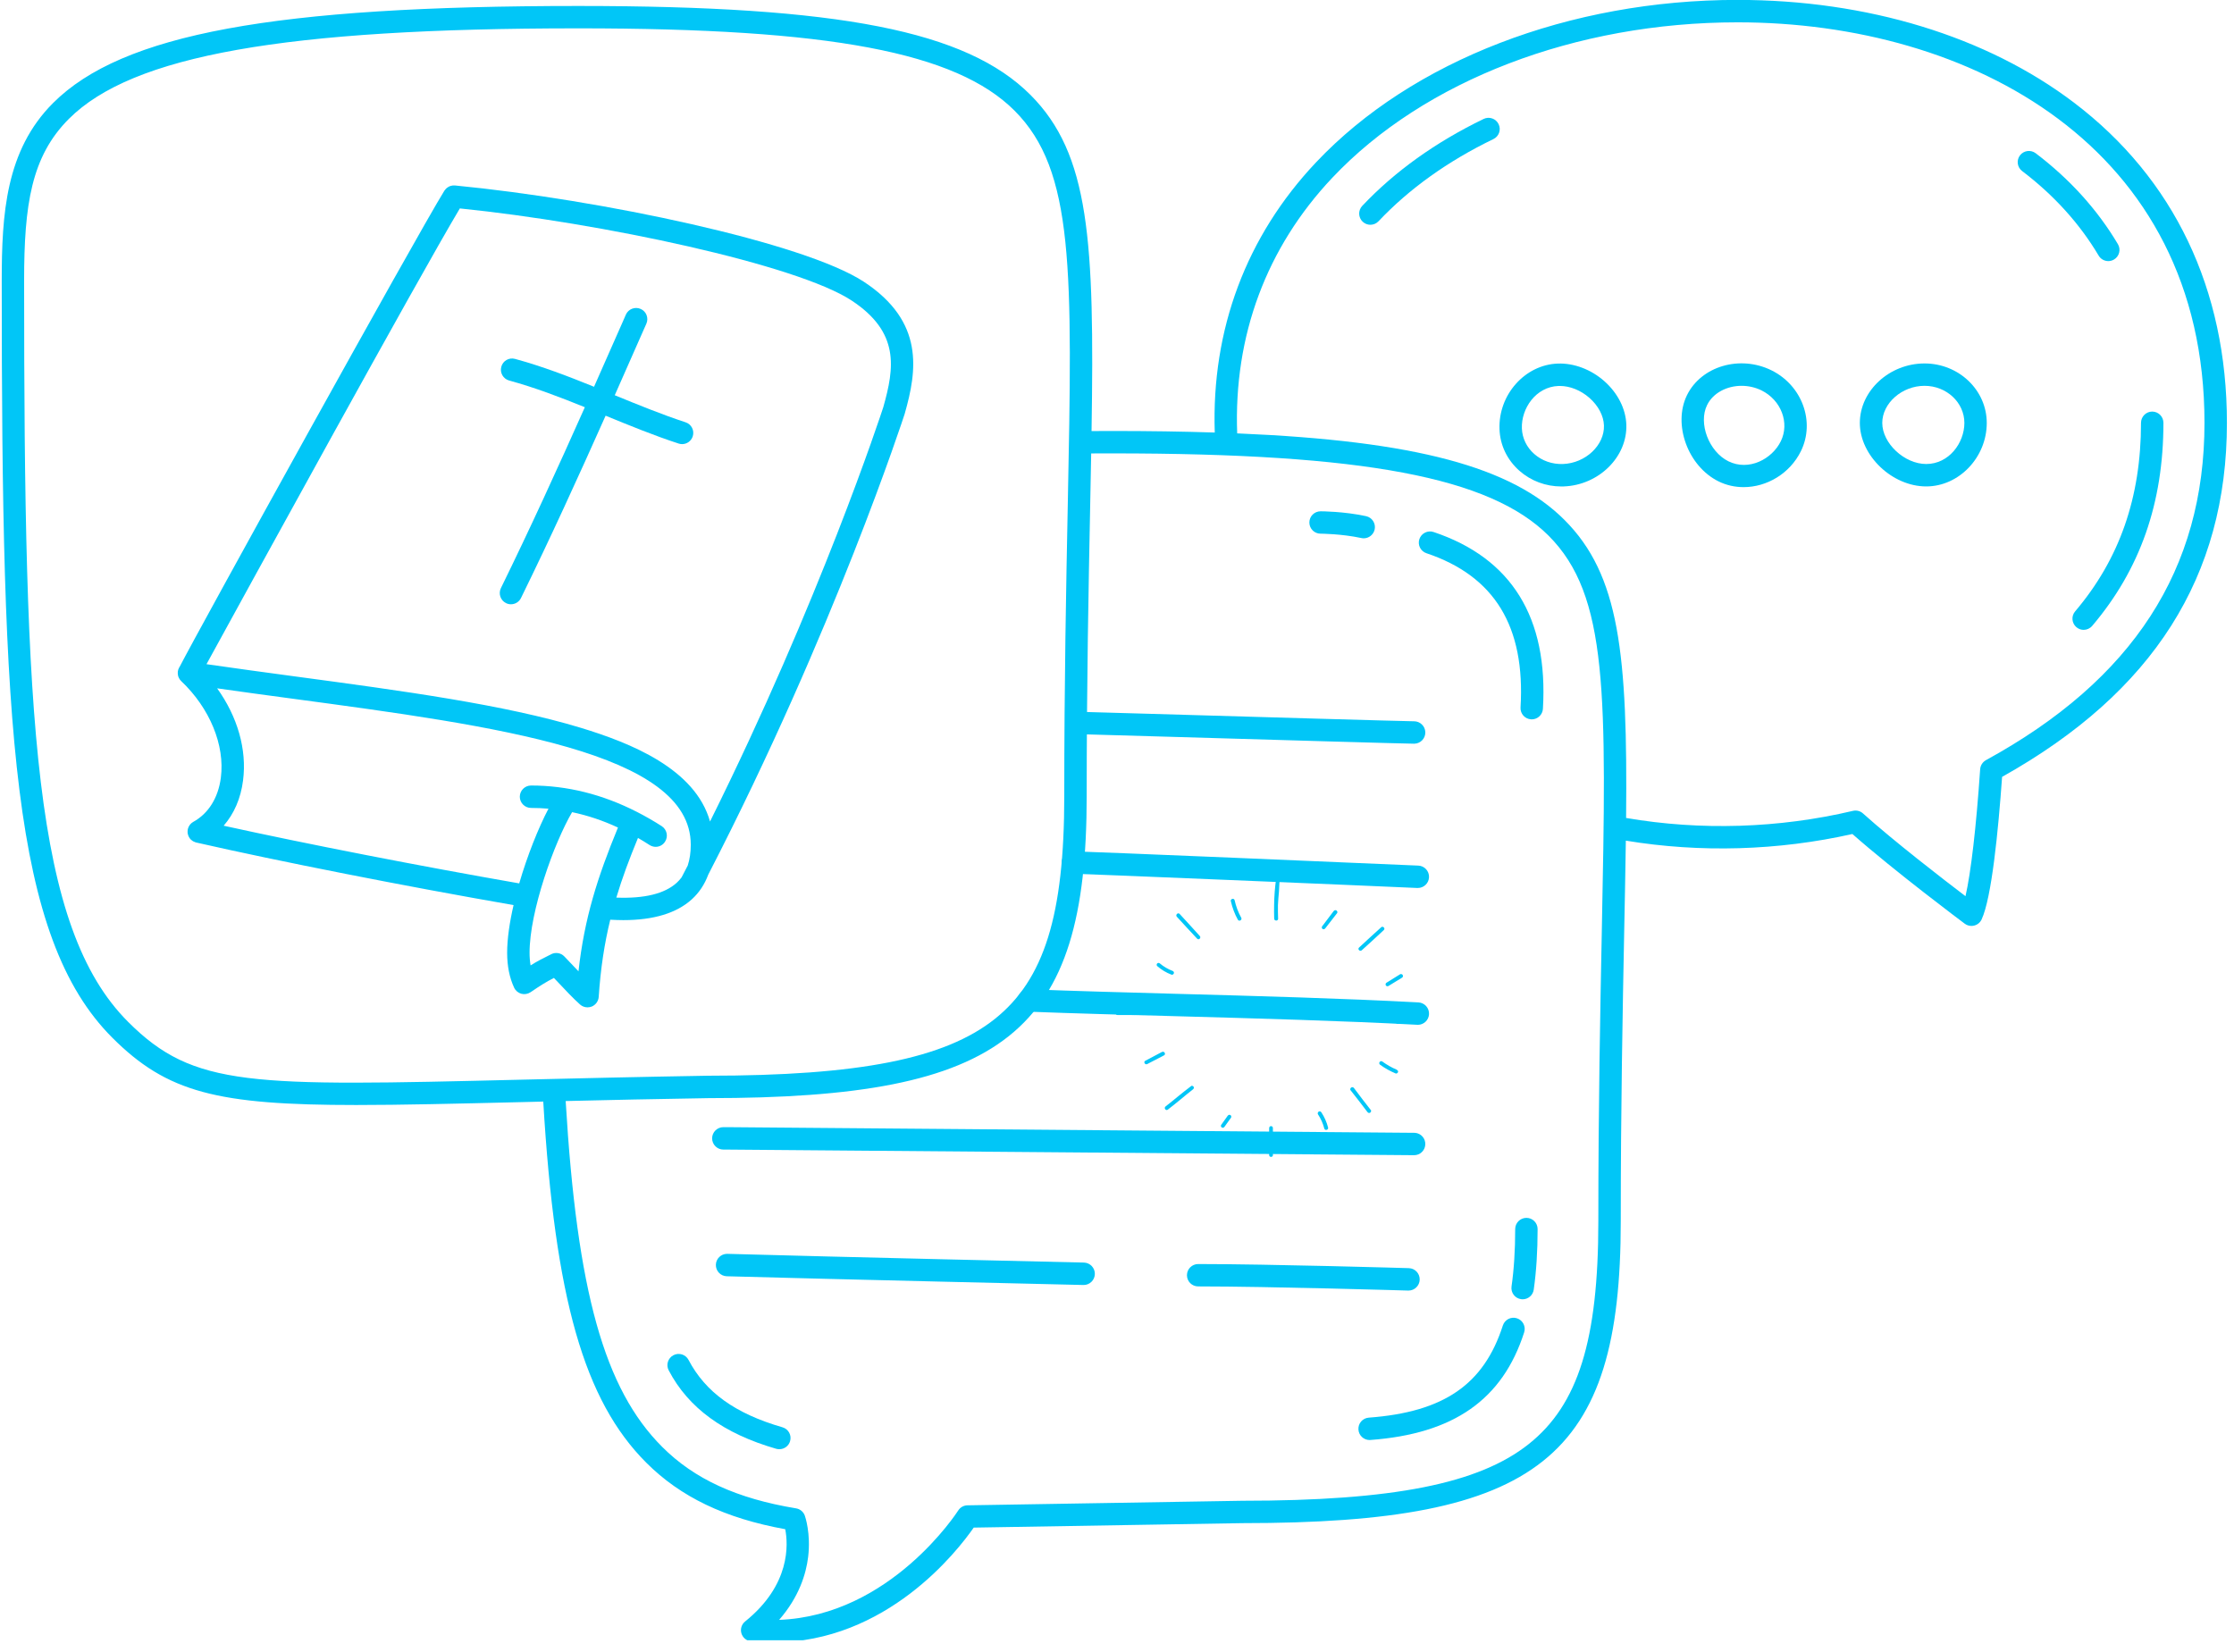 <svg xmlns="http://www.w3.org/2000/svg" xmlns:xlink="http://www.w3.org/1999/xlink" width="261" zoomAndPan="magnify" viewBox="0 0 195.75 144.75" height="193" preserveAspectRatio="xMidYMid meet" version="1.0"><defs><clipPath id="4687b94f74"><path d="M 97.641 76.746 L 125 76.746 L 125 101.453 L 97.641 101.453 Z M 97.641 76.746 " clip-rule="nonzero"/></clipPath><clipPath id="5893e0a301"><path d="M 0.043 0 L 195.234 0 L 195.234 143.75 L 0.043 143.75 Z M 0.043 0 " clip-rule="nonzero"/></clipPath></defs><g clip-path="url(#4687b94f74)"><path fill="#01c6f7" d="M 111.832 76.965 C 111.859 76.75 112.168 76.746 112.141 76.961 C 112.094 77.355 112.094 77.75 112.066 78.145 C 112.035 78.539 111.988 78.93 111.977 79.328 C 111.969 79.719 111.98 80.117 111.992 80.512 C 112 80.73 111.656 80.73 111.648 80.512 C 111.637 80.117 111.633 79.719 111.641 79.328 C 111.648 78.93 111.664 78.535 111.695 78.141 C 111.723 77.75 111.773 77.355 111.824 76.965 C 111.824 76.961 111.832 76.965 111.832 76.965 Z M 111.207 98.855 C 111.207 99.25 111.207 99.645 111.203 100.039 C 111.203 100.434 111.207 100.828 111.207 101.223 C 111.207 101.441 111.539 101.441 111.539 101.223 C 111.539 100.828 111.539 100.434 111.539 100.039 C 111.543 99.645 111.535 99.25 111.535 98.855 C 111.535 98.637 111.211 98.637 111.211 98.855 C 111.211 98.855 111.207 98.852 111.207 98.855 Z M 100.727 88.613 C 100.258 88.613 99.793 88.629 99.324 88.629 C 98.855 88.629 98.387 88.633 97.918 88.633 C 97.699 88.633 97.699 88.953 97.918 88.953 C 98.387 88.953 98.855 88.957 99.324 88.957 C 99.793 88.957 100.258 88.953 100.727 88.953 C 100.945 88.953 100.945 88.629 100.727 88.629 C 100.723 88.629 100.73 88.613 100.727 88.613 Z M 124.691 89.211 C 124.324 89.238 123.953 89.273 123.586 89.305 C 123.215 89.332 122.848 89.359 122.477 89.391 C 122.262 89.406 122.258 89.746 122.477 89.727 C 122.848 89.699 123.215 89.676 123.586 89.645 C 123.953 89.617 124.324 89.586 124.695 89.559 C 124.91 89.539 124.91 89.199 124.691 89.215 C 124.691 89.215 124.695 89.211 124.691 89.211 Z M 121.016 81.27 C 120.695 81.566 120.367 81.855 120.047 82.152 C 119.727 82.445 119.402 82.742 119.086 83.039 C 118.922 83.188 119.164 83.426 119.324 83.277 C 119.645 82.98 119.973 82.695 120.293 82.398 C 120.613 82.105 120.934 81.805 121.254 81.508 C 121.414 81.359 121.172 81.117 121.012 81.266 C 121.012 81.27 121.016 81.27 121.016 81.27 Z M 104.363 95.188 C 103.988 95.477 103.609 95.766 103.246 96.066 C 102.879 96.367 102.516 96.668 102.141 96.957 C 102.066 97.012 102.039 97.105 102.086 97.191 C 102.129 97.266 102.242 97.312 102.316 97.254 C 102.691 96.965 103.059 96.668 103.426 96.367 C 103.789 96.066 104.152 95.762 104.527 95.473 C 104.602 95.418 104.637 95.328 104.59 95.242 C 104.547 95.168 104.43 95.125 104.355 95.18 C 104.355 95.18 104.367 95.188 104.363 95.188 Z M 105.129 82.027 C 104.832 81.707 104.547 81.375 104.25 81.059 C 103.953 80.738 103.66 80.414 103.363 80.094 C 103.215 79.934 102.969 80.18 103.117 80.34 C 103.414 80.66 103.707 80.984 104.004 81.305 C 104.301 81.625 104.598 81.941 104.895 82.262 C 105.043 82.422 105.277 82.188 105.129 82.027 C 105.129 82.027 105.129 82.031 105.129 82.027 Z M 120.117 97.285 C 119.867 96.965 119.617 96.648 119.371 96.324 C 119.125 96.004 118.887 95.676 118.641 95.355 C 118.586 95.281 118.488 95.254 118.402 95.305 C 118.332 95.348 118.277 95.465 118.336 95.539 C 118.582 95.859 118.836 96.172 119.082 96.492 C 119.328 96.812 119.574 97.137 119.82 97.457 C 119.875 97.527 119.965 97.566 120.051 97.516 C 120.121 97.473 120.176 97.355 120.121 97.281 C 120.117 97.277 120.117 97.285 120.117 97.285 Z M 116.863 79.84 C 116.52 80.285 116.188 80.742 115.844 81.188 C 115.789 81.258 115.828 81.375 115.898 81.418 C 115.988 81.469 116.074 81.422 116.129 81.352 C 116.473 80.906 116.82 80.465 117.164 80.02 C 117.219 79.945 117.172 79.832 117.098 79.789 C 117.012 79.738 116.922 79.77 116.863 79.844 C 116.863 79.844 116.863 79.84 116.863 79.84 Z M 122.68 85.383 C 122.281 85.625 121.891 85.879 121.492 86.121 C 121.414 86.168 121.383 86.27 121.43 86.352 C 121.473 86.43 121.582 86.457 121.66 86.41 C 122.059 86.168 122.457 85.926 122.852 85.68 C 122.93 85.633 122.957 85.531 122.91 85.449 C 122.867 85.371 122.754 85.336 122.676 85.383 C 122.676 85.383 122.68 85.383 122.68 85.383 Z M 101.82 92.188 C 101.332 92.445 100.848 92.707 100.355 92.961 C 100.164 93.062 100.332 93.352 100.527 93.25 C 101.016 92.996 101.504 92.742 101.996 92.488 C 102.188 92.387 102.016 92.09 101.82 92.191 C 101.82 92.191 101.82 92.188 101.82 92.188 Z M 107.578 97.777 C 107.387 98.047 107.195 98.316 107.004 98.582 C 106.953 98.652 106.984 98.77 107.062 98.812 C 107.148 98.859 107.238 98.828 107.293 98.75 C 107.488 98.484 107.676 98.215 107.867 97.949 C 107.918 97.875 107.883 97.758 107.809 97.719 C 107.719 97.672 107.633 97.703 107.578 97.781 C 107.578 97.781 107.578 97.777 107.578 97.777 Z M 101.402 84.668 C 101.773 84.992 102.191 85.242 102.652 85.418 C 102.738 85.449 102.836 85.379 102.859 85.297 C 102.887 85.203 102.828 85.121 102.742 85.086 C 102.352 84.938 101.957 84.711 101.637 84.438 C 101.566 84.375 101.465 84.367 101.398 84.434 C 101.336 84.496 101.332 84.609 101.402 84.672 C 101.402 84.672 101.402 84.668 101.402 84.668 Z M 122.379 93.742 C 121.93 93.555 121.504 93.305 121.109 93.02 C 121.035 92.965 120.922 93.008 120.879 93.082 C 120.828 93.168 120.859 93.262 120.934 93.316 C 121.355 93.621 121.809 93.871 122.289 94.074 C 122.371 94.109 122.477 94.035 122.5 93.953 C 122.527 93.855 122.461 93.785 122.375 93.75 C 122.375 93.75 122.383 93.746 122.379 93.742 Z M 116.371 98.812 C 116.25 98.34 116.047 97.887 115.781 97.48 C 115.73 97.402 115.633 97.371 115.551 97.418 C 115.473 97.465 115.434 97.578 115.484 97.652 C 115.734 98.039 115.926 98.457 116.039 98.902 C 116.094 99.113 116.426 99.023 116.371 98.812 C 116.371 98.809 116.371 98.816 116.371 98.812 Z M 107.852 78.98 C 107.98 79.547 108.184 80.094 108.465 80.602 C 108.57 80.793 108.867 80.621 108.762 80.43 C 108.492 79.945 108.301 79.43 108.18 78.891 C 108.129 78.68 107.797 78.77 107.848 78.98 C 107.848 78.984 107.852 78.98 107.852 78.98 Z M 107.852 78.98 " fill-opacity="1" fill-rule="nonzero"/></g><path fill="#01c6f7" d="M 123.906 65.176 C 123.914 65.176 123.918 65.176 123.922 65.176 C 124.465 65.168 124.898 64.723 124.891 64.18 C 124.883 63.637 124.43 63.203 123.895 63.211 C 123.895 63.211 123.891 63.211 123.887 63.211 C 123.223 63.211 108.738 62.789 100.945 62.562 C 95.801 62.414 95.008 62.391 94.953 62.391 C 94.41 62.391 93.973 62.832 93.973 63.371 C 93.973 63.914 94.41 64.352 94.953 64.352 C 94.953 64.352 94.953 64.352 94.957 64.352 C 95.066 64.355 97.633 64.43 100.887 64.523 C 112.18 64.855 123.246 65.176 123.906 65.176 " fill-opacity="1" fill-rule="nonzero"/><path fill="#01c6f7" d="M 124.234 77.82 C 124.758 77.82 125.191 77.41 125.215 76.883 C 125.242 76.344 124.82 75.883 124.281 75.859 C 121.293 75.719 94.73 74.605 93.992 74.605 C 93.988 74.605 93.984 74.605 93.984 74.605 C 93.441 74.621 93.016 75.074 93.031 75.617 C 93.047 76.16 93.508 76.582 94.039 76.57 C 94.691 76.574 119.789 77.617 124.191 77.82 C 124.207 77.82 124.223 77.82 124.234 77.82 " fill-opacity="1" fill-rule="nonzero"/><path fill="#01c6f7" d="M 124.238 89.812 C 124.754 89.812 125.188 89.406 125.215 88.883 C 125.246 88.34 124.828 87.879 124.289 87.848 C 117.711 87.496 110.242 87.289 103.023 87.094 C 98.465 86.969 94.16 86.852 90.164 86.699 C 89.633 86.68 89.168 87.102 89.145 87.645 C 89.125 88.184 89.547 88.641 90.09 88.66 C 94.098 88.812 98.406 88.93 102.969 89.055 C 110.176 89.254 117.629 89.457 124.184 89.809 C 124.199 89.809 124.219 89.812 124.238 89.812 " fill-opacity="1" fill-rule="nonzero"/><path fill="#01c6f7" d="M 123.418 113.102 C 123.945 113.102 124.383 112.68 124.398 112.148 C 124.414 111.605 123.988 111.152 123.445 111.137 C 123.324 111.133 111.254 110.777 104.988 110.777 C 104.445 110.777 104.004 111.215 104.004 111.758 C 104.004 112.301 104.445 112.738 104.988 112.738 C 111.227 112.738 123.266 113.098 123.387 113.102 C 123.398 113.102 123.406 113.102 123.418 113.102 " fill-opacity="1" fill-rule="nonzero"/><path fill="#01c6f7" d="M 94.953 112.613 C 95.484 112.613 95.922 112.188 95.934 111.652 C 95.945 111.113 95.52 110.664 94.977 110.648 C 94.754 110.645 72.789 110.141 63.734 109.883 C 63.727 109.883 63.719 109.883 63.707 109.883 C 63.18 109.883 62.742 110.305 62.727 110.836 C 62.711 111.379 63.137 111.832 63.68 111.848 C 72.738 112.102 94.711 112.605 94.93 112.613 C 94.938 112.613 94.945 112.613 94.953 112.613 " fill-opacity="1" fill-rule="nonzero"/><path fill="#01c6f7" d="M 123.91 101.238 C 124.422 101.238 124.852 100.84 124.887 100.324 C 124.926 99.781 124.516 99.312 123.977 99.277 C 123.91 99.273 64.191 98.781 63.695 98.781 L 63.383 98.781 C 62.84 98.781 62.398 99.223 62.398 99.762 C 62.398 100.305 62.84 100.746 63.383 100.746 L 63.695 100.746 C 64.582 100.75 123.266 101.23 123.887 101.238 C 123.895 101.238 123.902 101.238 123.91 101.238 " fill-opacity="1" fill-rule="nonzero"/><path fill="#01c6f7" d="M 168.633 33.812 C 170.559 33.812 172.125 35.273 172.125 37.066 C 172.125 38.805 170.781 40.664 168.781 40.664 C 166.871 40.664 164.93 38.848 164.93 37.066 C 164.93 35.332 166.66 33.812 168.633 33.812 Z M 168.781 42.629 C 171.656 42.629 174.086 40.082 174.086 37.066 C 174.086 34.191 171.641 31.852 168.633 31.852 C 165.562 31.852 162.965 34.238 162.965 37.066 C 162.965 39.926 165.793 42.629 168.781 42.629 " fill-opacity="1" fill-rule="nonzero"/><path fill="#01c6f7" d="M 152.602 33.812 C 153.188 33.812 153.789 33.941 154.344 34.211 C 156.07 35.062 156.832 37.062 156.039 38.672 C 155.273 40.23 153.246 41.309 151.449 40.426 C 149.738 39.582 148.793 37.094 149.582 35.496 C 150.105 34.43 151.32 33.812 152.602 33.812 Z M 152.781 42.691 C 154.809 42.691 156.828 41.512 157.801 39.539 C 159.07 36.957 157.906 33.777 155.211 32.449 C 152.449 31.094 149.066 32.094 147.82 34.629 C 146.559 37.195 147.902 40.867 150.586 42.188 C 151.281 42.531 152.031 42.691 152.781 42.691 " fill-opacity="1" fill-rule="nonzero"/><path fill="#01c6f7" d="M 136.676 33.824 C 137.57 33.824 138.512 34.203 139.273 34.871 C 140.051 35.559 140.512 36.434 140.543 37.281 C 140.605 39.012 138.93 40.594 136.953 40.664 C 136.012 40.699 135.121 40.387 134.434 39.785 C 133.766 39.195 133.383 38.398 133.352 37.539 C 133.289 35.805 134.566 33.898 136.562 33.824 C 136.602 33.824 136.641 33.824 136.676 33.824 Z M 136.816 42.633 C 136.887 42.633 136.957 42.629 137.027 42.629 C 140.098 42.516 142.605 40.035 142.504 37.211 C 142.457 35.828 141.75 34.441 140.57 33.398 C 139.402 32.371 137.91 31.809 136.492 31.863 C 133.617 31.965 131.281 34.598 131.391 37.609 C 131.438 39.012 132.062 40.309 133.137 41.258 C 134.148 42.148 135.449 42.633 136.816 42.633 " fill-opacity="1" fill-rule="nonzero"/><path fill="#01c6f7" d="M 120.074 19.699 C 120.336 19.699 120.598 19.594 120.789 19.391 C 123.48 16.543 126.867 14.117 130.859 12.188 C 131.344 11.953 131.551 11.367 131.312 10.879 C 131.078 10.391 130.488 10.188 130.004 10.422 C 125.797 12.457 122.215 15.02 119.363 18.043 C 118.992 18.438 119.008 19.059 119.402 19.43 C 119.594 19.609 119.836 19.699 120.074 19.699 " fill-opacity="1" fill-rule="nonzero"/><path fill="#01c6f7" d="M 182.574 55.199 C 182.855 55.199 183.129 55.078 183.324 54.852 C 187.523 49.906 189.566 44.086 189.566 37.055 C 189.566 36.512 189.125 36.07 188.582 36.07 C 188.043 36.07 187.602 36.512 187.602 37.055 C 187.602 43.602 185.715 49.004 181.828 53.582 C 181.477 53.992 181.527 54.613 181.941 54.965 C 182.125 55.121 182.352 55.199 182.574 55.199 " fill-opacity="1" fill-rule="nonzero"/><path fill="#01c6f7" d="M 184.738 22.883 C 184.906 22.883 185.082 22.836 185.238 22.742 C 185.703 22.469 185.855 21.863 185.578 21.398 C 183.785 18.375 181.359 15.695 178.375 13.43 C 177.941 13.102 177.328 13.184 176.996 13.617 C 176.668 14.051 176.754 14.664 177.188 14.992 C 179.969 17.105 182.227 19.598 183.891 22.402 C 184.074 22.711 184.402 22.883 184.738 22.883 " fill-opacity="1" fill-rule="nonzero"/><path fill="#01c6f7" d="M 68.289 127.004 C 68.715 127.004 69.109 126.727 69.23 126.297 C 69.383 125.773 69.082 125.23 68.559 125.082 C 64.434 123.891 61.82 122.016 60.332 119.18 C 60.082 118.699 59.488 118.516 59.008 118.766 C 58.527 119.02 58.34 119.613 58.594 120.094 C 60.32 123.391 63.402 125.637 68.016 126.969 C 68.105 126.992 68.199 127.004 68.289 127.004 " fill-opacity="1" fill-rule="nonzero"/><path fill="#01c6f7" d="M 120.008 126.199 C 120.031 126.199 120.055 126.195 120.082 126.195 C 127.379 125.656 131.66 122.656 133.551 116.766 C 133.719 116.25 133.434 115.695 132.918 115.531 C 132.402 115.363 131.852 115.648 131.684 116.164 C 130.02 121.336 126.508 123.75 119.938 124.238 C 119.395 124.277 118.988 124.75 119.031 125.289 C 119.066 125.805 119.496 126.199 120.008 126.199 " fill-opacity="1" fill-rule="nonzero"/><path fill="#01c6f7" d="M 133.418 113.867 C 133.902 113.867 134.32 113.512 134.391 113.023 C 134.617 111.434 134.73 109.648 134.73 107.711 C 134.73 107.172 134.293 106.73 133.75 106.73 C 133.207 106.73 132.766 107.172 132.766 107.711 C 132.766 109.555 132.66 111.25 132.445 112.746 C 132.371 113.285 132.742 113.781 133.281 113.855 C 133.328 113.863 133.375 113.867 133.418 113.867 " fill-opacity="1" fill-rule="nonzero"/><path fill="#01c6f7" d="M 134.215 63.043 C 134.73 63.043 135.164 62.641 135.195 62.121 C 135.676 54.129 132.453 48.914 125.617 46.625 C 125.102 46.453 124.547 46.73 124.371 47.242 C 124.199 47.758 124.477 48.312 124.992 48.484 C 130.965 50.488 133.66 54.91 133.234 62.004 C 133.203 62.543 133.613 63.008 134.156 63.039 C 134.176 63.043 134.195 63.043 134.215 63.043 " fill-opacity="1" fill-rule="nonzero"/><path fill="#01c6f7" d="M 119.492 47.176 C 119.945 47.176 120.352 46.859 120.453 46.398 C 120.566 45.867 120.227 45.348 119.695 45.234 C 117.727 44.812 115.793 44.809 115.715 44.809 C 115.172 44.809 114.73 45.246 114.73 45.789 C 114.73 46.332 115.172 46.77 115.711 46.77 C 115.73 46.77 117.527 46.777 119.285 47.152 C 119.355 47.168 119.426 47.176 119.492 47.176 " fill-opacity="1" fill-rule="nonzero"/><g clip-path="url(#5893e0a301)"><path fill="#01c6f7" d="M 11.227 89.555 C 16.988 95.316 21.926 95.195 45.66 94.621 C 50.391 94.508 55.754 94.379 62.043 94.273 C 75.273 94.273 82.789 92.785 87.164 89.301 C 91.492 85.855 93.254 80.203 93.254 69.789 C 93.254 59.723 93.422 51.219 93.559 44.383 C 93.973 23.562 94.141 14.945 88.895 9.695 C 83.773 4.574 72.703 2.484 50.68 2.484 C 24.949 2.484 11.598 4.855 6.039 10.414 C 2.738 13.711 2.113 17.949 2.113 24.613 C 2.113 63.43 2.977 81.305 11.227 89.555 Z M 58.023 126.801 C 60.84 129.621 64.57 131.332 69.754 132.188 C 70.105 132.246 70.398 132.488 70.52 132.824 C 70.543 132.887 71.062 134.375 70.812 136.449 C 70.633 137.926 70.023 139.945 68.27 141.961 C 78.039 141.59 83.895 132.48 83.957 132.383 C 84.133 132.102 84.438 131.926 84.773 131.922 L 108.84 131.523 C 122.07 131.523 129.582 130.035 133.961 126.547 C 138.285 123.102 140.051 117.449 140.051 107.035 C 140.051 96.969 140.219 88.465 140.355 81.633 C 140.766 60.809 140.938 52.191 135.691 46.945 C 130.57 41.824 119.496 39.734 97.477 39.734 C 96.844 39.734 96.227 39.734 95.613 39.738 C 95.586 41.234 95.555 42.785 95.523 44.422 C 95.387 51.246 95.219 59.742 95.219 69.789 C 95.219 90.551 88.086 96.238 62.059 96.238 C 57.438 96.312 53.312 96.402 49.566 96.492 C 50.562 113.188 52.953 121.734 58.023 126.801 Z M 162.359 71.062 C 162.672 70.988 163 71.07 163.238 71.285 C 165.961 73.73 170.223 77.02 172.223 78.539 C 172.695 76.477 173.16 72.52 173.508 67.414 C 173.531 67.078 173.723 66.781 174.016 66.617 C 186.902 59.562 193.164 49.891 193.164 37.055 C 193.164 12.809 172.617 1.957 152.254 1.957 C 138.07 1.957 124.793 7.047 116.746 15.574 C 110.965 21.695 108.09 29.43 108.406 37.98 C 124.07 38.637 132.453 40.934 137.078 45.559 C 141.914 50.391 142.621 57.305 142.484 71.684 C 149.012 72.805 155.863 72.594 162.359 71.062 Z M 4.652 9.027 C 10.691 2.984 24.027 0.523 50.68 0.523 C 73.578 0.523 84.68 2.703 90.285 8.309 C 95.477 13.5 95.91 21.094 95.645 37.777 C 96.25 37.773 96.855 37.77 97.477 37.77 C 100.695 37.77 103.672 37.816 106.441 37.906 C 106.141 28.875 109.199 20.703 115.32 14.223 C 123.73 5.312 137.539 -0.008 152.254 -0.008 C 163.617 -0.008 174.09 3.191 181.738 9 C 190.496 15.652 195.129 25.352 195.129 37.055 C 195.129 50.516 188.68 60.668 175.43 68.082 C 175.09 72.844 174.516 78.672 173.637 80.574 C 173.512 80.844 173.273 81.043 172.988 81.113 C 172.906 81.137 172.824 81.145 172.746 81.145 C 172.535 81.145 172.328 81.078 172.156 80.949 C 171.902 80.758 166.051 76.383 162.312 73.09 C 155.812 74.551 148.984 74.75 142.461 73.672 C 142.426 76.129 142.375 78.781 142.316 81.672 C 142.184 88.496 142.016 96.988 142.016 107.035 C 142.016 127.801 134.883 133.484 108.855 133.484 L 85.32 133.875 C 83.902 135.914 77.699 143.938 67.719 143.938 C 67.098 143.938 66.461 143.906 65.809 143.84 C 65.414 143.801 65.078 143.523 64.965 143.141 C 64.852 142.762 64.98 142.348 65.293 142.098 C 69.281 138.891 69.062 135.336 68.805 134.016 C 63.516 133.055 59.641 131.195 56.633 128.191 C 51.18 122.738 48.629 113.816 47.602 96.539 C 46.961 96.555 46.328 96.57 45.707 96.586 C 39.879 96.727 35.141 96.84 31.207 96.84 C 19.051 96.84 14.641 95.746 9.84 90.941 C 1.066 82.172 0.152 63.996 0.152 24.613 C 0.152 18.77 0.496 13.18 4.652 9.027 " fill-opacity="1" fill-rule="nonzero"/></g><path fill="#01c6f7" d="M 25.863 59.281 C 35.285 60.547 44.184 61.75 50.883 63.781 C 55.266 65.113 60.918 67.371 62.215 71.996 C 71.848 52.617 77.203 36.281 77.398 35.68 C 78.379 32.211 78.844 29.113 74.613 26.332 C 69.836 23.195 52.734 19.531 40.293 18.266 C 36.641 24.379 21.469 52.043 18.094 58.207 C 20.688 58.582 23.312 58.938 25.863 59.281 Z M 21.297 68.398 C 21.098 69.969 20.508 71.32 19.598 72.363 C 26.797 73.949 36.801 75.902 45.496 77.418 C 46.211 74.965 47.176 72.555 48.059 70.871 C 47.551 70.828 47.043 70.805 46.531 70.805 C 45.992 70.805 45.547 70.363 45.547 69.824 C 45.547 69.281 45.992 68.84 46.531 68.84 C 49.688 68.84 52.793 69.613 55.793 71.145 C 55.793 71.145 55.793 71.145 55.797 71.145 C 55.797 71.145 55.797 71.148 55.801 71.148 C 56.535 71.523 57.266 71.941 57.984 72.402 C 58.438 72.699 58.57 73.309 58.273 73.762 C 58.09 74.055 57.773 74.215 57.453 74.215 C 57.27 74.215 57.086 74.16 56.922 74.059 C 56.582 73.836 56.242 73.633 55.902 73.434 C 55.145 75.27 54.512 76.961 54.004 78.664 C 56.461 78.758 58.242 78.324 59.297 77.363 C 59.457 77.219 59.594 77.059 59.723 76.891 C 59.902 76.543 60.082 76.195 60.262 75.852 C 60.434 75.324 60.527 74.723 60.527 74.027 C 60.527 65.926 43.562 63.641 25.598 61.227 C 23.441 60.938 21.23 60.637 19.027 60.324 C 20.812 62.809 21.648 65.688 21.297 68.398 Z M 46.492 84.605 C 47.055 84.25 47.52 84.012 48.305 83.621 C 48.684 83.43 49.145 83.508 49.441 83.812 C 49.707 84.086 50.008 84.402 50.32 84.734 C 50.441 84.863 50.562 84.992 50.688 85.125 C 51.207 80.465 52.352 76.883 54.148 72.523 C 52.82 71.906 51.488 71.461 50.129 71.176 C 48.559 73.848 46.402 79.875 46.402 83.496 C 46.402 83.891 46.434 84.266 46.492 84.605 Z M 15.578 58.934 C 15.578 58.906 15.578 58.879 15.582 58.852 L 15.582 58.836 C 15.582 58.832 15.586 58.828 15.586 58.828 C 15.59 58.793 15.602 58.762 15.609 58.73 C 15.613 58.707 15.613 58.688 15.621 58.668 C 15.625 58.668 15.629 58.66 15.629 58.656 C 15.633 58.648 15.633 58.648 15.637 58.641 C 15.645 58.609 15.66 58.582 15.676 58.551 C 15.691 58.523 15.699 58.492 15.715 58.465 L 15.734 58.449 C 17.328 55.34 36.328 20.945 38.938 16.711 C 38.953 16.691 38.969 16.676 38.984 16.656 C 39 16.633 39.02 16.609 39.039 16.586 C 39.062 16.555 39.094 16.527 39.121 16.5 C 39.141 16.488 39.152 16.473 39.168 16.461 C 39.203 16.434 39.242 16.41 39.281 16.387 C 39.297 16.375 39.309 16.371 39.324 16.359 C 39.367 16.34 39.41 16.32 39.453 16.305 C 39.469 16.301 39.484 16.293 39.504 16.289 C 39.543 16.277 39.59 16.27 39.637 16.262 C 39.656 16.258 39.672 16.254 39.691 16.254 C 39.734 16.25 39.773 16.254 39.816 16.254 C 39.836 16.254 39.852 16.25 39.871 16.254 C 52.613 17.484 70.457 21.254 75.691 24.691 C 81.031 28.199 80.344 32.488 79.281 36.234 C 79.281 36.242 79.277 36.254 79.273 36.266 C 79.211 36.457 73.102 55.25 62.062 76.645 C 61.746 77.496 61.27 78.223 60.617 78.816 C 59.281 80.027 57.27 80.637 54.609 80.637 C 54.242 80.637 53.863 80.621 53.473 80.602 C 52.965 82.676 52.629 84.844 52.461 87.367 C 52.434 87.738 52.199 88.066 51.852 88.211 C 51.73 88.258 51.605 88.281 51.48 88.281 C 51.246 88.281 51.012 88.199 50.828 88.035 C 50.238 87.508 49.555 86.785 48.891 86.078 C 48.77 85.953 48.652 85.824 48.535 85.703 C 47.844 86.062 47.41 86.328 46.492 86.953 C 46.254 87.113 45.957 87.164 45.68 87.09 C 45.406 87.012 45.172 86.82 45.051 86.559 C 44.645 85.691 44.438 84.664 44.438 83.496 C 44.438 82.277 44.652 80.824 45 79.32 C 35.488 77.664 24.445 75.488 17.195 73.836 C 17.188 73.836 17.184 73.836 17.176 73.832 C 17.156 73.828 17.137 73.816 17.117 73.812 C 17.062 73.797 17.008 73.773 16.953 73.742 C 16.934 73.734 16.914 73.723 16.895 73.711 C 16.84 73.676 16.785 73.633 16.742 73.594 C 16.73 73.582 16.719 73.574 16.707 73.562 C 16.652 73.504 16.605 73.441 16.566 73.371 C 16.562 73.367 16.559 73.359 16.555 73.352 C 16.543 73.336 16.543 73.32 16.531 73.301 C 16.516 73.27 16.5 73.234 16.488 73.199 C 16.48 73.172 16.473 73.145 16.465 73.113 C 16.457 73.082 16.449 73.051 16.441 73.016 C 16.441 72.984 16.441 72.953 16.438 72.922 C 16.438 72.891 16.434 72.859 16.438 72.828 C 16.441 72.793 16.441 72.758 16.449 72.727 C 16.453 72.707 16.453 72.688 16.457 72.664 C 16.461 72.652 16.465 72.645 16.465 72.637 C 16.477 72.605 16.484 72.57 16.5 72.539 C 16.508 72.508 16.52 72.48 16.531 72.453 C 16.547 72.426 16.562 72.398 16.586 72.367 C 16.598 72.344 16.613 72.316 16.629 72.293 C 16.652 72.262 16.676 72.242 16.699 72.215 C 16.719 72.195 16.738 72.172 16.758 72.152 C 16.785 72.129 16.812 72.109 16.84 72.09 C 16.863 72.074 16.887 72.055 16.914 72.039 C 16.922 72.035 16.93 72.027 16.941 72.023 C 18.27 71.289 19.125 69.914 19.352 68.152 C 19.719 65.309 18.387 62.066 15.879 59.691 C 15.863 59.676 15.852 59.656 15.836 59.641 C 15.836 59.641 15.836 59.637 15.832 59.637 C 15.812 59.613 15.789 59.594 15.773 59.57 C 15.766 59.566 15.762 59.559 15.758 59.555 C 15.742 59.531 15.73 59.504 15.715 59.477 C 15.699 59.457 15.684 59.434 15.676 59.414 C 15.672 59.402 15.668 59.395 15.664 59.387 C 15.652 59.359 15.641 59.336 15.633 59.309 C 15.625 59.281 15.613 59.258 15.605 59.234 C 15.605 59.227 15.602 59.215 15.602 59.207 C 15.594 59.18 15.594 59.152 15.59 59.125 C 15.582 59.098 15.578 59.07 15.578 59.047 L 15.578 59.02 C 15.574 58.992 15.578 58.965 15.578 58.934 " fill-opacity="1" fill-rule="nonzero"/><path fill="#01c6f7" d="M 44.34 52.855 C 44.477 52.926 44.625 52.957 44.77 52.957 C 45.133 52.957 45.484 52.754 45.652 52.406 C 48.227 47.156 50.684 41.77 53.066 36.43 C 55.145 37.281 57.289 38.164 59.461 38.871 C 59.562 38.906 59.668 38.922 59.766 38.922 C 60.18 38.922 60.562 38.66 60.699 38.246 C 60.867 37.73 60.59 37.176 60.07 37.008 C 57.988 36.324 55.898 35.469 53.867 34.637 C 54.707 32.742 55.539 30.855 56.363 28.984 L 56.637 28.367 C 56.855 27.871 56.633 27.289 56.137 27.074 C 55.641 26.855 55.059 27.078 54.84 27.574 L 54.57 28.195 C 53.738 30.082 52.898 31.98 52.051 33.895 C 49.797 32.98 47.488 32.094 45.129 31.453 C 44.605 31.309 44.066 31.617 43.926 32.141 C 43.781 32.664 44.09 33.203 44.613 33.348 C 46.852 33.957 49.07 34.805 51.246 35.688 C 48.883 40.992 46.441 46.34 43.891 51.539 C 43.652 52.027 43.855 52.617 44.34 52.855 " fill-opacity="1" fill-rule="nonzero"/></svg>